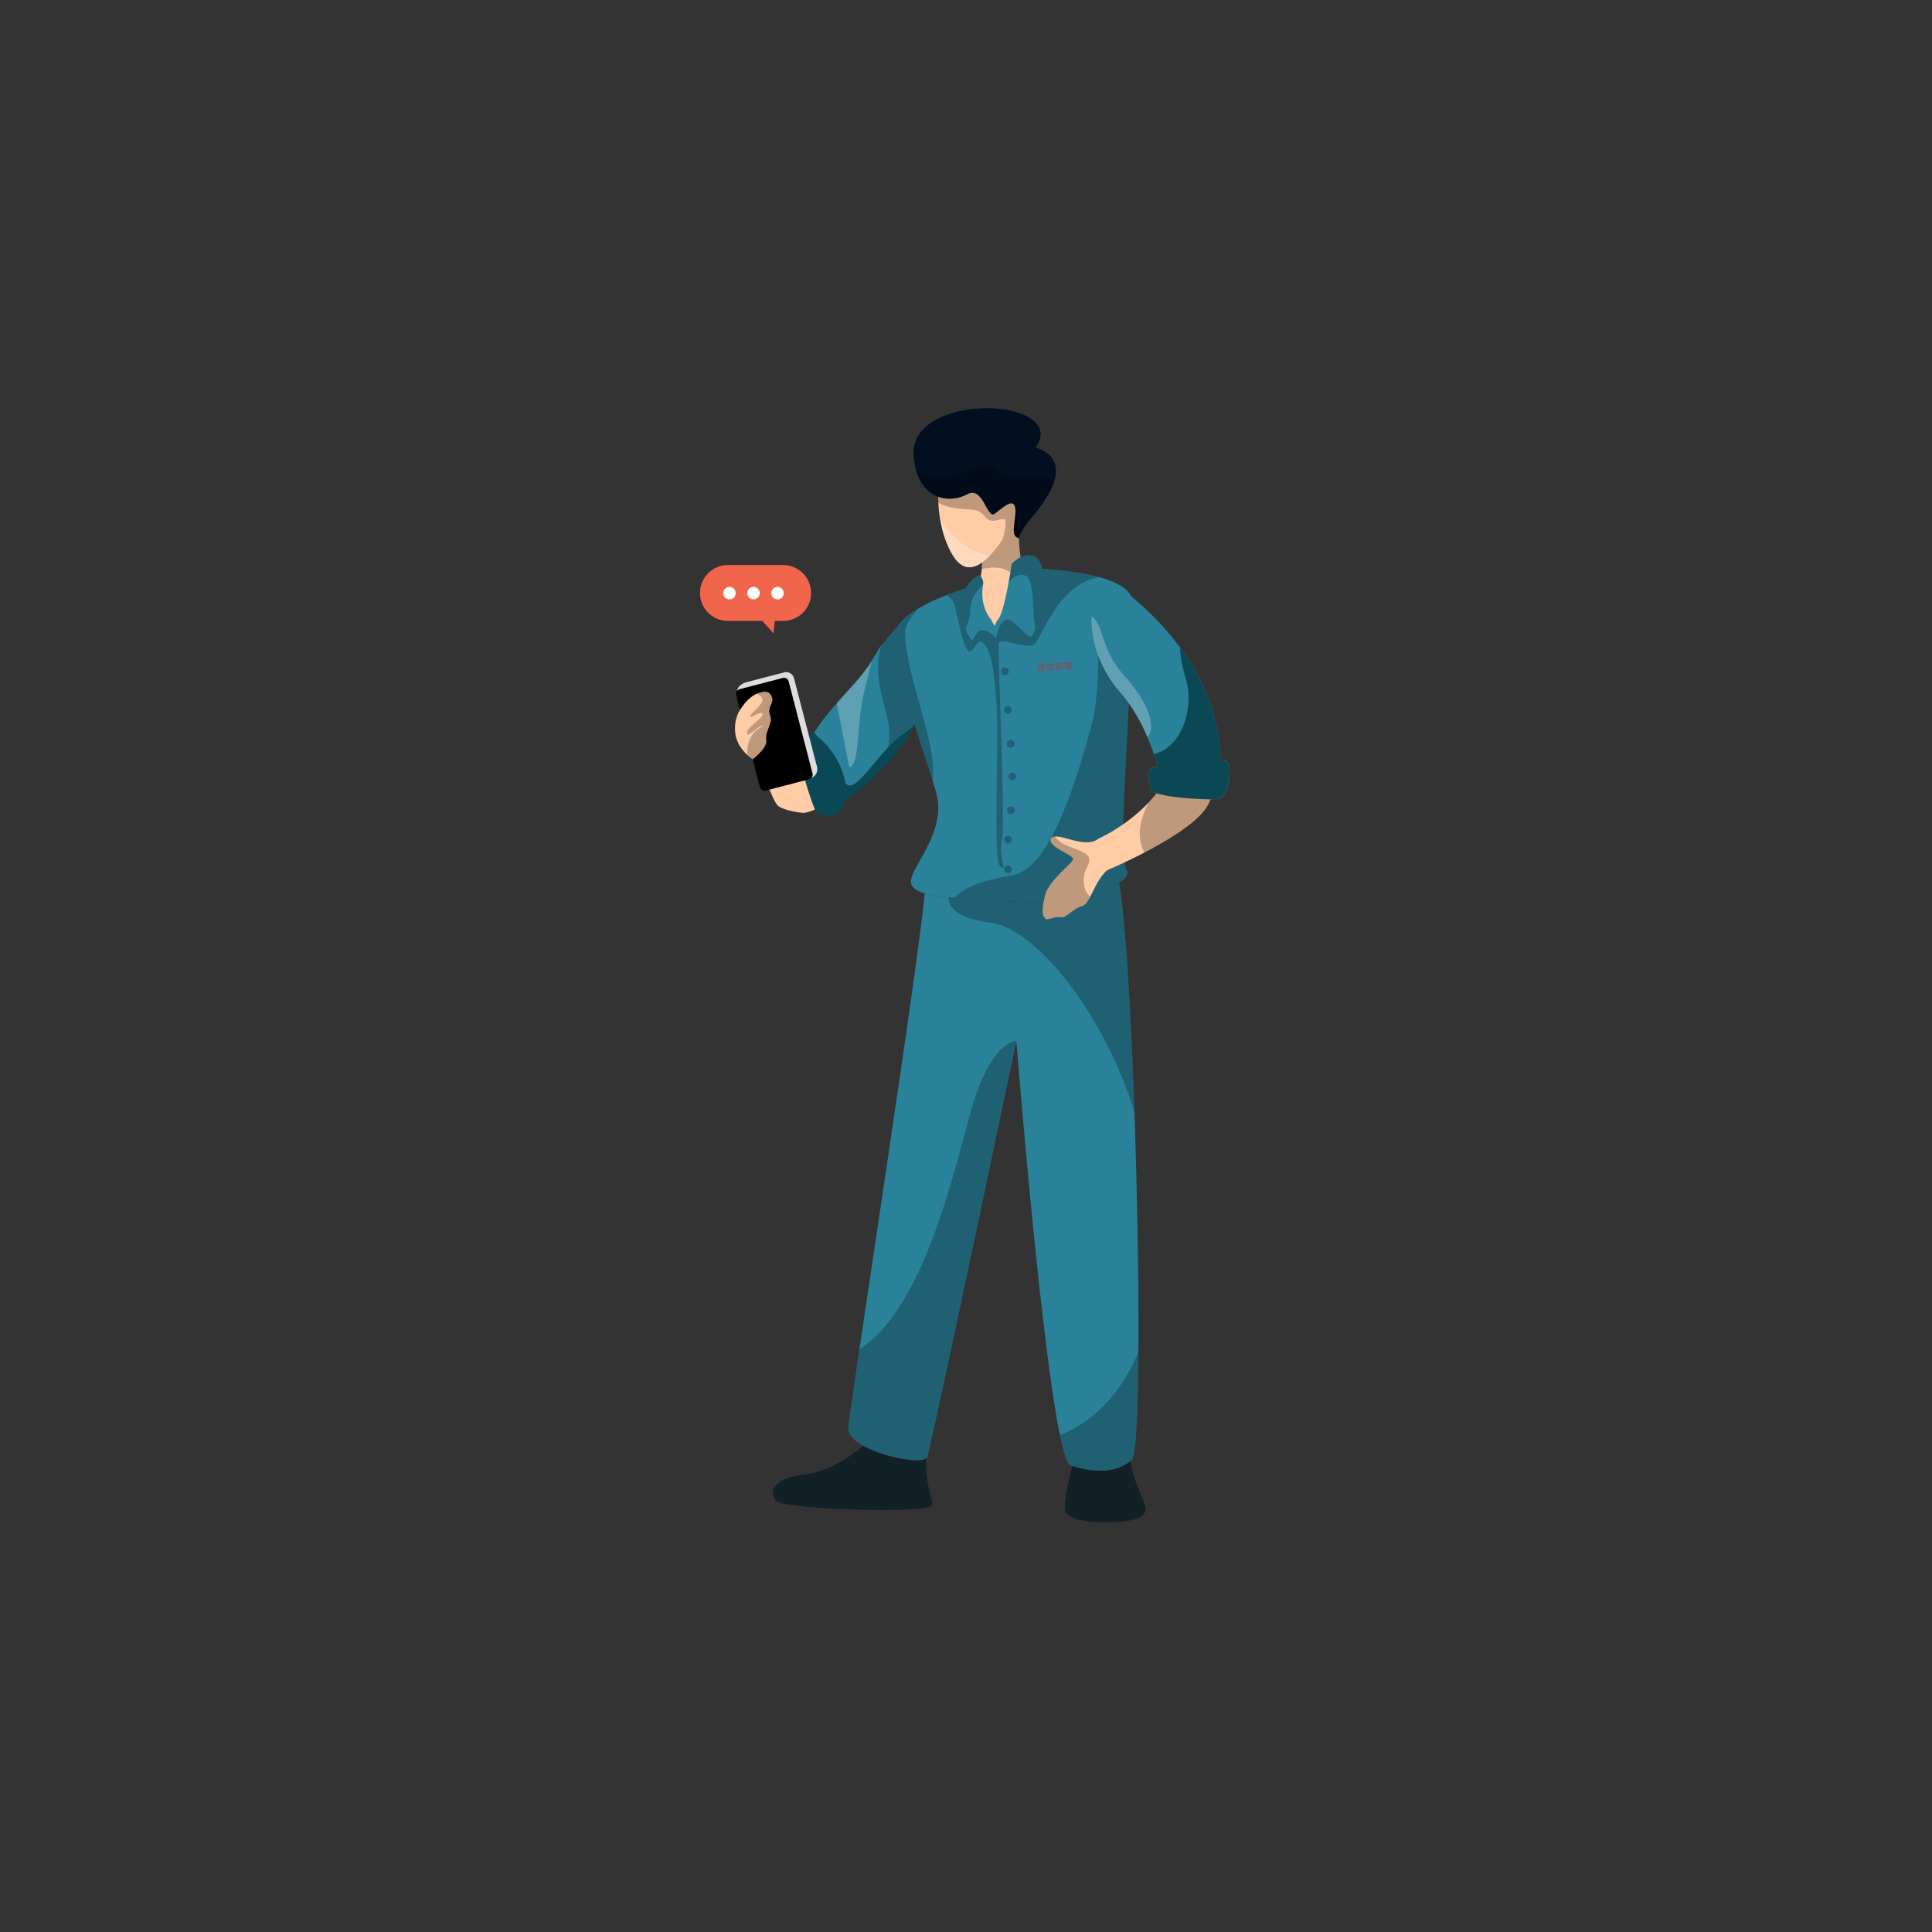 <?xml version="1.0" encoding="UTF-8"?>
<svg width="500px" height="500px" viewBox="0 0 500 500" version="1.1" xmlns="http://www.w3.org/2000/svg" xmlns:xlink="http://www.w3.org/1999/xlink">
    <rect x="0" y="0" width="500" height="500" fill="#333333" stroke="none"/>
    <title>工作人员/查看手机消息</title>
    <g id="工作人员/查看手机消息" stroke="none" stroke-width="1" fill="none" fill-rule="evenodd">
        <g id="编组" transform="translate(181, 105)" fill-rule="nonzero">
            <path d="M16.63,95.57 C16.93,95.91 18.91,101.94 20.15,103.33 C21.52,104.86 26.68,105.4 27.02,105.37 C29.07,105.19 31.26,103.72 31.26,103.72 L32.49,94.98 L20.28,93.5 L16.63,95.57 Z" id="路径" fill="#FFCCA6"></path>
            <path d="M97.34,271.04 C97.34,271.04 94.13,282.8 94.64,285.75 C95.15,288.7 102.28,289.2 108.06,288.86 C113.84,288.52 115.19,287.36 115.53,285.73 C115.87,284.1 111.11,277.14 110.93,268.65 L97.34,271.04 Z" id="路径" fill="#122028"></path>
            <path d="M44.92,266.85 C44.92,266.85 36.61,275.52 27.44,276.55 C18.27,277.58 18.11,281.65 19.98,283.52 C21.85,285.39 53.97,286.73 59.55,285.01 C61.76,284.33 57.79,280.82 58.83,269.5 L44.92,266.85 Z" id="路径" fill="#122028"></path>
            <path d="M113.62,244.82 C113.51,260.7 112.98,271.83 111.92,272.81 C108.15,276.26 102.1,276.27 96.05,274.23 C95.19,273.94 94.26,271.07 93.31,266.43 C92.19,261.04 91.04,253.26 89.91,244.37 C86.85,220.24 83.99,187.89 82.73,172.81 C82.29,167.57 82.04,164.42 82.04,164.42 C82.04,164.42 59.99,269.38 58.97,272.09 C57.96,274.81 38.21,270.37 38.54,264.6 C38.62,263.31 39.73,255.51 41.42,244.16 C42.55,236.5 43.95,227.23 45.43,217.25 C49.8,188.02 55.05,152.74 57.4,134.27 C57.81,131.02 58.13,128.29 58.34,126.21 C59.93,126.67 61.99,126.99 64.39,127.23 C64.93,127.29 65.48,127.34 66.05,127.39 C70.8,127.79 76.62,127.98 82.66,128.43 C92.73,129.16 104.03,126.38 108.64,123.43 C110.29,133.13 111.7,156.95 112.59,182.81 C113.33,204.42 113.73,227.45 113.62,244.82 Z" id="路径" fill="#2A829A"></path>
            <path d="M45.27,95.68 C38.03,102.76 31.5,106.35 30.86,104.45 C29.5,100.37 27.62,88.32 27.62,88.32 C28.16,87.26 28.81,86.09 29.57,84.86 C33.69,78.1 38.51,74.43 44.05,67.01 C44.28,66.71 46.19,63.07 47.08,62.02 C50.5,57.99 52.82,55.29 52.82,55.29 L56.87,72.76 C58.7,80.62 53.54,87.58 45.27,95.68 Z" id="路径" fill="#2A829A"></path>
            <path d="M45.27,95.68 C45.56,94.39 46.19,92.94 47.28,91.39 C52.19,84.39 45.98,76.63 46.23,67.33 C46.28,65.24 46.61,63.48 47.1,62 C50.5,57.95 52.84,55.27 52.84,55.27 L56.89,72.74 C58.7,80.62 53.54,87.58 45.27,95.68 Z" id="路径" fill="#000000" opacity="0.25"></path>
            <path d="M112.22,67.23 C111.69,71.48 111.09,76.13 110.9,81.01 C110.32,95.79 108.56,116.67 110.6,120.23 C111.16,121.2 110.36,122.32 108.64,123.42 C104.03,126.36 92.73,129.14 82.66,128.42 C76.62,127.97 70.8,127.78 66.05,127.38 C62.94,127.12 60.3,126.77 58.35,126.21 C56.46,125.66 55.21,124.92 54.85,123.86 C53.55,120.04 64.49,111.12 61.16,99.66 C60.92,98.85 60.66,97.96 60.36,97.02 C56.5,84.64 48.19,61.94 51.35,57.04 C52.35,55.48 54.1,53.97 56.6,52.5 C58.55,51.34 60.96,50.2 63.82,49.07 C69.64,46.75 77.34,44.48 86.91,42.14 C86.91,42.14 96.18,42.38 103.46,44.36 C106.61,45.22 109.37,46.41 110.87,48.05 C114.16,51.7 113.31,58.62 112.22,67.23 Z" id="路径" fill="#2A829A"></path>
            <path d="M103.45,44.38 C92.29,46.27 88.31,61.17 86.46,61.94 C84.3,62.83 78.05,60.05 77.54,61.31 C77.03,62.58 79.32,107.61 78.31,112.19 C77.3,116.78 79.91,120.91 77.86,119.26 C75.82,117.61 77.7,87.55 76.87,76.38 C76.05,65.22 74.85,62.79 73.39,61.31 C71.93,59.84 70.87,64.5 69.59,63.41 C68.31,62.33 67.36,57.37 66.29,52.49 C65.82,50.34 64.8,49.42 63.81,49.07 C69.63,46.75 77.33,44.48 86.9,42.14 C86.91,42.15 96.18,42.39 103.45,44.38 Z" id="路径" fill="#000000" opacity="0.25"></path>
            <path d="M83.88,42.4 C83.6,42.75 83.27,43.2 82.87,43.71 C80.31,46.98 77.16,65.52 73.45,54.18 C73.39,54.01 73.15,54.36 73.03,54.41 C72.35,54.68 71.77,55.11 71.31,55.59 C71.31,55.46 71.3,55.33 71.28,55.18 C71.21,54.65 71.21,54.07 71.26,53.4 C71.38,51.67 71.86,49.28 72.6,45.15 C72.6,45.14 72.61,45.14 72.6,45.13 C72.84,44.12 73.02,43.13 73.1,42.2 C73.23,40.56 73.07,39.13 72.42,38.16 C71.93,37.44 71.74,36.65 71.71,35.89 L71.71,35.82 C71.69,35.54 71.7,35.27 71.72,35.01 C71.84,33.75 72.29,32.76 72.29,32.76 L81.09,28.43 L82.41,27.77 C82.41,27.77 82.41,28.17 82.42,28.83 C82.48,31.72 82.73,39.65 83.83,42.23 C83.84,42.29 83.86,42.34 83.88,42.4 Z" id="路径" fill="#FFCCA6"></path>
            <path d="M81.52,30.24 C81.52,30.24 81.52,30.24 81.52,30.24 C80.86,31.07 80.14,32.04 79.41,33.19 C79.1,33.68 78.77,34.17 78.44,34.65 C77.44,36.11 76.38,37.51 75.28,38.67 C74.56,39.43 73.83,40.09 73.1,40.61 C70.38,42.53 67.59,42.47 65.18,38.05 C63.62,35.18 62.76,32.12 62.3,29.39 C62.03,27.84 61.9,26.39 61.85,25.13 C61.83,24.57 61.82,24.04 61.81,23.56 C64.43,24.51 67.31,24.02 69.26,22.94 C73.46,20.6 74.39,29.27 76.31,28 C78.23,26.72 81.01,23.81 81.67,26.11 C81.97,27.13 81.71,28.74 81.52,30.24 Z" id="路径" fill="#FFCCA6"></path>
            <path d="M82.42,29.13 C82.14,29.47 81.84,29.84 81.52,30.25 C81.71,28.74 81.97,27.14 81.68,26.12 C81.02,23.82 78.24,26.73 76.32,28.01 C74.41,29.28 73.47,20.61 69.27,22.95 C67.32,24.03 64.45,24.52 61.82,23.57 C61.82,21.72 61.95,20.56 61.95,20.56 L72.01,17.1 C72.27,17.15 78.72,19.35 82.88,22.71 C85.94,25.18 84.88,26.17 82.42,29.13 Z" id="路径" fill="#FFCCA6"></path>
            <path d="M86.36,28.5 C81.24,34.6 83.4,34.43 82.38,34.16 C81.16,33.84 81.28,32.11 81.51,30.25 C81.51,30.24 81.51,30.24 81.51,30.24 C81.7,28.73 81.96,27.13 81.67,26.11 C81.01,23.81 78.23,26.72 76.31,28 C74.4,29.27 73.46,20.6 69.26,22.94 C67.31,24.02 64.44,24.51 61.81,23.56 C59.32,22.66 57.04,20.46 55.97,16.26 C55.73,15.33 55.56,14.3 55.45,13.17 C54.33,1.5 73.76,-1.35 82.82,1.91 C91.88,5.17 86.99,10.77 86.99,10.77 C91.99,12.39 92.93,15.59 91.95,19.14 C91.09,22.27 88.75,25.65 86.36,28.5 Z" id="路径" fill="#020F21"></path>
            <path d="M112.59,182.8 C104.32,156.26 86.54,135.08 75.33,133.77 C66.17,132.7 64.46,129.38 64.39,127.22 C64.93,127.28 65.48,127.33 66.05,127.38 C70.8,127.78 76.62,127.97 82.66,128.42 C92.73,129.15 104.03,126.37 108.64,123.42 C110.28,133.12 111.69,156.95 112.59,182.8 Z" id="路径" fill="#000000" opacity="0.25"></path>
            <path d="M86.95,57.45 C86.69,58.35 86.47,58.98 86.33,59.2 C85.51,60.48 84.74,59.14 81.29,56.08 C77.86,53.03 77.09,59.71 76.71,60.23 C76.58,60.4 76.42,60.12 76.32,59.58 C76.21,58.96 76.2,58 76.47,57.02 C76.64,56.37 76.94,55.71 77.4,55.15 C77.49,55.05 77.57,54.9 77.66,54.75 C78.49,53.23 79.36,49.32 80.04,45.69 C80.5,43.17 80.45,43.46 80.66,42.08 C80.78,41.33 80.84,40.88 80.84,40.88 C80.84,40.88 84.71,36.72 87.7,39.78 C90.19,42.31 88.18,53.09 86.95,57.45 Z" id="路径" fill="#2A829A"></path>
            <path d="M76.48,57.02 C76.42,56.91 76.35,56.8 76.26,56.68 C75.94,56.24 75.66,55.75 75.38,55.14 C75.38,55.14 72.41,52.09 73.43,46.18 C73.57,45.37 72.98,44.21 72.54,43.76 C72.54,43.76 68.86,44.91 68.27,49.83 C67.82,53.56 68.36,56.58 69.25,58.63 C69.53,59.29 69.86,59.84 70.21,60.29 C71.65,62.13 70.83,55.11 76.33,59.59 C76.33,59.58 77.41,58.6 76.48,57.02 Z" id="路径" fill="#2A829A"></path>
            <path d="M110.89,81.01 C110.31,95.79 108.55,116.67 110.59,120.23 C112.63,123.79 96.48,129.41 82.65,128.41 C76.61,127.96 70.79,127.77 66.04,127.37 C68.82,124.11 75.02,122.49 80.92,121.53 C90.34,119.99 96.82,99.69 101.48,82.67 C104.13,73 103.01,55.21 103.01,55.21 L112.22,67.21 C111.68,71.48 111.09,76.13 110.89,81.01 Z" id="路径" fill="#000000" opacity="0.25"></path>
            <path d="M124.08,94.81 C124.08,94.81 122.59,93.13 122.38,93.61 C116.83,106.23 103.34,112 103.34,112 C100.25,114.64 94.3,111.15 91.97,111.52 C91.4,111.6 91.02,111.8 90.92,112.2 C90.39,114.24 96.57,116.16 96.74,117.23 C96.91,118.3 90.48,122.6 89.45,126.8 C88.42,131 88.93,132.18 89.54,132.73 C90.15,133.28 92.17,131.99 93.51,132.37 C94.86,132.75 96.69,130.08 98.96,129.52 C99.81,129.31 100.45,128.38 101.11,127.14 C102.21,125.07 103.34,122.11 105.55,120.2 C105.55,120.2 132.42,109.02 132.38,100.73 C132.38,98.16 124.08,94.81 124.08,94.81 Z" id="路径" fill="#FFCCA6"></path>
            <path d="M134.85,92.87 L118.89,94.59 C118.89,94.59 118.8,94.16 118.6,93.42 C118.39,92.65 118.08,91.54 117.63,90.2 C117.2,88.92 116.65,87.42 115.97,85.81 C114.36,82.04 112,77.64 108.67,73.88 C103.94,68.53 101.1,60.74 101.52,54.42 C101.76,50.51 103.25,47.17 106.29,45.3 C106.29,45.3 116.24,51.48 124.38,62.52 C127.24,66.39 129.87,70.87 131.77,75.89 C134.41,82.85 134.8,89.21 134.85,91.73 C134.86,92.47 134.85,92.87 134.85,92.87 Z" id="路径" fill="#2A829A"></path>
            <path d="M82.04,164.42 C82.04,164.42 59.99,269.38 58.97,272.09 C57.96,274.81 38.21,270.37 38.54,264.6 C38.62,263.31 39.73,255.51 41.42,244.16 C57.99,233.71 65.69,198.77 70.17,182.84 C75.49,163.9 82.04,164.42 82.04,164.42 Z" id="路径" fill="#000000" opacity="0.25"></path>
            <path d="M113.62,244.82 C113.51,260.7 112.98,271.83 111.92,272.81 C108.15,276.26 102.1,276.27 96.05,274.23 C95.19,273.94 94.26,271.07 93.31,266.43 C104.54,261.86 110.51,252.42 113.62,244.82 Z" id="路径" fill="#000000" opacity="0.25"></path>
            <path d="M115.13,115.64 C112.74,110.94 114.44,106.39 116.3,102.54 C117.66,101.39 119.84,97.89 120.75,97.11 L124.26,96.79 L132.24,101.87 C131.2,105.78 123.2,111.74 115.13,115.64 Z" id="路径" fill="#000000" opacity="0.25"></path>
            <path d="M134.61,101.71 C132.53,102.22 116.86,101.39 116.71,99.18 C116.56,96.98 115.08,94.02 117.75,93.58 C117.75,93.58 118.06,93.52 118.61,93.43 C121.46,92.94 130.71,91.45 134.85,91.74 C135.93,91.81 136.66,92.01 136.85,92.37 C137.88,94.4 136.7,101.19 134.61,101.71 Z" id="路径" fill="#BF8C31"></path>
            <path d="M98.97,129.51 C96.69,130.07 94.86,132.74 93.52,132.36 C92.17,131.98 90.16,133.27 89.55,132.72 C88.94,132.18 88.43,131 89.46,126.79 C90.49,122.59 96.92,118.29 96.75,117.22 C96.58,116.15 90.4,114.23 90.93,112.19 C91.03,111.79 91.41,111.59 91.98,111.51 C92.56,112.26 93.65,113.27 95.67,114.06 C99.38,115.53 102.04,116.1 100.44,119.15 C99.11,121.7 98.95,124.98 101.12,127.12 C100.46,128.37 99.82,129.3 98.97,129.51 Z" id="路径" fill="#000000" opacity="0.25"></path>
            <path d="M134.61,101.71 C132.53,102.22 116.86,101.39 116.71,99.18 C116.56,96.98 115.08,94.02 117.75,93.58 C117.75,93.58 118.06,93.52 118.61,93.43 C118.4,92.66 118.09,91.55 117.64,90.21 C125.45,88.1 127.91,77.47 125.96,70.95 C124.8,67.08 124.45,64.3 124.38,62.54 C127.24,66.41 129.87,70.89 131.77,75.91 C134.41,82.87 134.8,89.23 134.85,91.75 C135.93,91.82 136.66,92.02 136.85,92.38 C137.88,94.4 136.7,101.19 134.61,101.71 Z" id="路径" fill="#0A4856"></path>
            <path d="M51.61,85.87 C46.18,89.97 40.02,101.12 37.81,97.64 C36.22,89.52 30.49,85.58 30.49,85.58 C29.14,83.23 28.39,86.5 26.37,87.41 C24.35,88.32 29.03,103.3 30.23,105.07 C30.23,105.07 36.19,109.09 37.61,102.11 C41.55,100 51.96,90.51 55.68,82.5 C54.24,83.9 54.83,83.43 51.61,85.87 Z" id="路径" fill="#0A4856"></path>
            <path d="M115.97,85.81 C114.36,82.04 112,77.64 108.67,73.88 C103.94,68.53 101.1,60.74 101.52,54.42 C102.31,55.12 103.11,56.16 103.65,57.67 C105.1,61.74 106.01,65.53 110.03,69.95 C114.54,74.9 118.85,82.25 115.97,85.81 Z" id="路径" fill="#FFFFFF" opacity="0.25"></path>
            <path d="M60.36,97.02 C56.5,84.64 48.19,61.94 51.35,57.04 C52.35,55.48 54.1,53.97 56.6,52.5 C55.03,54.33 53.14,56.79 53.22,59.06 C53.68,70.82 61.64,87.43 60.36,97.02 Z" id="路径" fill="#000000" opacity="0.25"></path>
            <path d="M80.86,40.85 C80.73,41.36 80.78,41.94 80.49,43.1 C77.43,41.29 75.39,41.98 73.09,42.19 C73.13,41.63 73.15,41.11 73.11,40.61 C75.35,39.04 77.53,36.13 79.42,33.19 C80.52,31.48 81.57,30.17 82.43,29.12 C82.51,32.22 82.79,36.2 83.12,39.18 C83.07,39.22 81.86,39.82 80.86,40.85 Z" id="路径" fill="#000000" opacity="0.25"></path>
            <path d="M86.95,57.45 C85.91,53.28 87.01,44.9 84.27,43.92 C82.67,43.35 81.16,44.41 80.04,45.69 C80.5,43.17 80.45,43.46 80.66,42.08 C80.78,41.33 80.84,40.88 80.84,40.88 C80.84,40.88 84.71,36.72 87.7,39.78 C90.19,42.31 88.18,53.09 86.95,57.45 Z" id="路径" fill="#000000" opacity="0.25"></path>
            <path d="M72.55,43.73 C72.55,43.73 69.35,44.37 68.4,49.01 C67.64,52.69 68.21,55.8 69.1,57.85 C69.06,56.69 70.08,55.09 70.09,53.47 C70.13,49 72.44,47.51 73.29,46.39 C73.96,45.53 72.55,43.73 72.55,43.73 Z" id="路径" fill="#000000" opacity="0.25"></path>
            <path d="M44.9,65.54 C43.98,67.68 44.4,67.42 42.98,72.59 C40.42,81.84 41.79,92.69 38.79,93.6 L35.56,77.05 C38.53,73.34 41.46,71.21 44.9,65.54 Z" id="路径" fill="#FFFFFF" opacity="0.25"></path>
            <path d="M81.52,30.24 C81.52,30.24 81.52,30.24 81.52,30.24 C80.86,31.07 80.14,32.04 79.41,33.19 C79.1,33.68 78.77,34.17 78.44,34.65 C79.29,31.94 79.45,29.61 78.97,29.41 C77.73,28.93 75.66,31.03 73.77,28.57 C71.87,26.12 69.77,27.29 64.99,26.29 C63.77,26.03 62.73,25.61 61.86,25.12 C61.84,24.56 61.83,24.03 61.82,23.55 C64.44,24.5 67.32,24.01 69.27,22.93 C73.47,20.59 74.4,29.26 76.32,27.99 C78.24,26.71 81.02,23.8 81.68,26.1 C81.97,27.13 81.71,28.74 81.52,30.24 Z" id="路径" fill="#000000" opacity="0.25"></path>
            <path d="M75.29,38.68 C74.57,39.44 73.84,40.1 73.11,40.62 C70.39,42.54 67.6,42.48 65.19,38.06 C63.63,35.19 62.77,32.13 62.31,29.4 C64.63,32.9 69.05,38.04 75.29,38.68 Z" id="路径" fill="#FFFFFF" opacity="0.25"></path>
            <path d="M86.36,28.5 C81.24,34.6 83.4,34.43 82.38,34.16 C81.16,33.84 81.28,32.11 81.51,30.25 C81.51,30.24 81.51,30.24 81.51,30.24 C81.7,28.73 81.96,27.13 81.67,26.11 C81.01,23.81 78.23,26.72 76.31,28 C74.4,29.27 73.46,20.6 69.26,22.94 C67.31,24.02 64.44,24.51 61.81,23.56 C59.32,22.66 57.04,20.46 55.97,16.26 C57.3,17.38 58.98,18.31 61.07,18.61 C67.82,19.58 73.89,13.18 77.13,17.01 C79.4,19.69 86.62,17.68 91.94,19.15 C91.09,22.27 88.75,25.65 86.36,28.5 Z" id="路径" fill="#000000" opacity="0.25"></path>
            <ellipse id="椭圆形" fill="#000000" opacity="0.25" cx="79.07" cy="68.77" rx="1" ry="1"></ellipse>
            <ellipse id="椭圆形" fill="#000000" opacity="0.25" cx="79.84" cy="78.71" rx="1" ry="1"></ellipse>
            <ellipse id="椭圆形" fill="#000000" opacity="0.25" cx="80.6" cy="87.51" rx="1" ry="1"></ellipse>
            <ellipse id="椭圆形" fill="#000000" opacity="0.25" cx="80.99" cy="95.93" rx="1" ry="1"></ellipse>
            <ellipse id="椭圆形" fill="#000000" opacity="0.25" transform="translate(80.638, 104.68) rotate(-11.49) translate(-80.638, -104.68) " cx="80.638" cy="104.68" rx="1" ry="1"></ellipse>
            <ellipse id="椭圆形" fill="#000000" opacity="0.25" transform="translate(79.878, 112.329) rotate(-11.49) translate(-79.878, -112.329) " cx="79.878" cy="112.329" rx="1" ry="1"></ellipse>
            <ellipse id="椭圆形" fill="#000000" opacity="0.25" transform="translate(79.878, 119.979) rotate(-11.49) translate(-79.878, -119.979) " cx="79.878" cy="119.979" rx="1" ry="1"></ellipse>
            <g transform="translate(0, 41)">
                <path d="M19.14,56.74 L27.85,55.81 C28.95,55.52 31.32,54.6 30.25,51.72 L24.48,29.49 C24.19,28.39 23.07,27.72 21.97,28.01 L12.34,30.51 C9.63,31.19 9.36,33.32 9.65,34.43 L16.63,55.25 C16.9,56.36 18.02,57.02 19.14,56.74 C19.13,56.74 19.13,56.74 19.14,56.74 Z" id="路径" fill="#DDDDDD"></path>
                <path d="M21.61,29.45 L10.36,32.37 C9.7,32.54 9.31,33.21 9.48,33.86 L15.67,57.72 C15.84,58.38 16.51,58.77 17.16,58.6 L28.41,55.68 C29.07,55.51 29.46,54.84 29.29,54.19 L23.1,30.33 C22.94,29.68 22.27,29.28 21.61,29.45 Z" id="路径" fill="#000000"></path>
                <g>
                    <path d="M21.68,14.69 L19.52,14.69 L19.19,17.93 L16.28,14.69 L7.38,14.69 C3.39,14.69 0.15,11.45 0.15,7.46 L0.15,7.46 C0.15,3.47 3.39,0.23 7.38,0.23 L21.68,0.23 C25.67,0.23 28.91,3.47 28.91,7.46 L28.91,7.46 C28.92,11.45 25.68,14.69 21.68,14.69 Z" id="路径" fill="#F1654C"></path>
                    <circle id="椭圆形" fill="#FFFFFF" cx="7.8" cy="7.5" r="1.61"></circle>
                    <circle id="椭圆形" fill="#FFFFFF" cx="14.01" cy="7.5" r="1.61"></circle>
                    <circle id="椭圆形" fill="#FFFFFF" cx="20.23" cy="7.5" r="1.61"></circle>
                </g>
            </g>
            <path d="M18.21,79.85 C18.85,81.51 18.34,82.14 17.57,84.3 C16.81,86.47 17.71,86.34 17.07,87.87 C16.44,89.4 13.81,91.49 13.81,91.49 C13.81,91.49 13.22,91.13 12.46,90.44 C11.25,89.34 9.61,87.41 9.3,84.83 C8.79,80.62 10.82,78.29 10.82,78.29 C10.82,78.29 12.41,75.59 14.84,74.55 C14.98,74.49 15.13,74.43 15.27,74.38 C17.95,73.48 18.46,74.5 18.84,75.65 C19.23,76.79 17.58,78.19 18.21,79.85 Z" id="路径" fill="#FFCCA6"></path>
            <path d="M18.21,79.85 C18.85,81.51 18.34,82.14 17.57,84.3 C16.81,86.47 17.71,86.34 17.07,87.87 C16.44,89.4 13.81,91.49 13.81,91.49 C13.81,91.49 13.22,91.13 12.46,90.44 C11.84,84.18 17.15,82.85 16.39,82.76 C15.59,82.66 12.95,85.42 12.53,85.08 C11.02,83.87 17.11,80.57 16.32,79.73 C15.53,78.88 13.37,81.09 13.21,80.38 C13.03,79.67 16.85,77.27 16.26,75.74 C16.05,75.18 15.48,74.8 14.86,74.55 C15,74.49 15.15,74.43 15.29,74.38 C17.97,73.48 18.48,74.5 18.86,75.65 C19.23,76.79 17.58,78.19 18.21,79.85 Z" id="路径" fill="#000000" opacity="0.25"></path>
            <g transform="translate(87, 66)" fill="#C1272D" id="形状">
                <path d="M0.98,1.58 C0.97,1.6 0.95,1.61 0.91,1.61 C0.91,2.05 0.91,2.27 0.91,2.71 C0.91,2.72 0.85,2.75 0.79,2.74 C0.78,2.74 0.77,2.74 0.76,2.73 C0.76,2.3 0.76,2.09 0.76,1.66 C0.66,1.76 0.54,1.84 0.43,1.89 C0.42,1.88 0.41,1.87 0.4,1.85 C0.61,1.7 0.83,1.4 0.97,1.05 C1.06,1.1 1.1,1.13 1.19,1.18 C1.18,1.2 1.15,1.22 1.1,1.2 C1.04,1.31 0.97,1.42 0.89,1.51 C0.92,1.54 0.94,1.55 0.98,1.58 Z M0.43,0.92 C0.42,0.89 0.42,0.87 0.41,0.84 C1.12,1.03 1.48,1.07 2.19,1.08 C2.24,1.02 2.26,0.99 2.31,0.93 C2.31,0.93 2.44,1.03 2.52,1.11 C2.52,1.14 2.49,1.15 2.46,1.15 C1.64,1.16 1.24,1.14 0.43,0.92 Z M2.39,1.54 C2.37,1.56 2.35,1.57 2.3,1.57 C2.2,1.87 2.06,2.13 1.85,2.35 C2.04,2.51 2.28,2.63 2.57,2.7 C2.57,2.71 2.57,2.71 2.57,2.72 C2.5,2.74 2.45,2.79 2.43,2.86 C2.14,2.76 1.93,2.62 1.76,2.43 C1.56,2.6 1.31,2.72 0.99,2.77 C0.98,2.75 0.98,2.75 0.97,2.73 C1.26,2.66 1.5,2.52 1.68,2.34 C1.55,2.18 1.45,1.98 1.38,1.77 C1.3,1.89 1.21,2 1.11,2.08 C1.1,2.07 1.09,2.06 1.08,2.05 C1.25,1.84 1.41,1.49 1.5,1.12 C1.59,1.16 1.64,1.18 1.73,1.21 C1.72,1.24 1.69,1.25 1.64,1.25 C1.62,1.31 1.59,1.38 1.57,1.44 C1.8,1.46 1.92,1.47 2.15,1.47 C2.19,1.43 2.21,1.41 2.25,1.38 C2.29,1.45 2.32,1.48 2.39,1.54 Z M1.25,0.65 C1.72,0.82 1.61,1.13 1.45,1 C1.42,0.89 1.32,0.74 1.22,0.66 C1.23,0.66 1.24,0.65 1.25,0.65 Z M1.52,1.51 C1.48,1.59 1.44,1.66 1.4,1.73 C1.49,1.93 1.6,2.11 1.75,2.26 C1.93,2.06 2.05,1.81 2.13,1.54 C1.88,1.54 1.76,1.54 1.52,1.51 Z M1.56,1.62 C2,1.83 1.88,2.09 1.75,1.98 C1.72,1.87 1.62,1.73 1.53,1.64 C1.55,1.63 1.55,1.63 1.56,1.62 Z"></path>
                <path d="M4.83,1.02 C4.81,1.04 4.79,1.05 4.74,1.06 C4.69,1.15 4.59,1.28 4.52,1.36 C4.51,1.35 4.5,1.35 4.49,1.35 C4.51,1.27 4.54,1.15 4.56,1.06 C4.26,1.1 4.12,1.12 3.82,1.15 C3.82,1.39 3.82,1.51 3.82,1.76 C3.82,1.77 3.77,1.81 3.69,1.82 C3.68,1.82 3.68,1.82 3.67,1.82 C3.67,1.56 3.67,1.43 3.67,1.17 C3.4,1.2 3.26,1.21 2.98,1.23 C2.99,1.38 2.93,1.48 2.87,1.52 C2.81,1.56 2.74,1.57 2.71,1.52 C2.69,1.47 2.72,1.42 2.77,1.39 C2.86,1.34 2.92,1.2 2.9,1.06 C2.92,1.06 2.92,1.06 2.94,1.06 C2.95,1.09 2.96,1.13 2.97,1.16 C3.25,1.14 3.39,1.13 3.67,1.1 C3.67,1.01 3.67,0.97 3.67,0.88 C3.39,0.91 3.25,0.92 2.96,0.94 C2.95,0.91 2.95,0.9 2.94,0.87 C3.48,0.84 3.74,0.81 4.28,0.74 C4.32,0.68 4.35,0.65 4.39,0.59 C4.39,0.59 4.51,0.67 4.6,0.73 C4.59,0.76 4.57,0.77 4.54,0.78 C4.25,0.82 4.11,0.84 3.82,0.87 C3.82,0.96 3.82,1 3.82,1.09 C4.11,1.06 4.26,1.04 4.55,1 C4.59,0.95 4.61,0.93 4.65,0.89 C4.73,0.93 4.76,0.96 4.83,1.02 Z M4.39,1.73 C4.46,1.78 4.5,1.8 4.57,1.85 C4.56,1.87 4.52,1.9 4.47,1.91 C4.47,2.2 4.47,2.34 4.47,2.63 C4.47,2.64 4.39,2.69 4.34,2.7 C4.33,2.7 4.33,2.7 4.32,2.7 C4.32,2.64 4.32,2.62 4.32,2.56 C3.77,2.63 3.5,2.66 2.95,2.7 C2.94,2.67 2.94,2.66 2.93,2.63 C3.48,2.6 3.76,2.56 4.32,2.49 C4.32,2.38 4.32,2.33 4.32,2.22 C3.81,2.29 3.56,2.32 3.06,2.35 C3.05,2.32 3.05,2.31 3.04,2.28 C3.55,2.25 3.81,2.21 4.33,2.15 C4.33,2.05 4.33,1.99 4.33,1.89 C3.81,1.96 3.55,1.99 3.02,2.02 C3.01,1.99 3.01,1.98 3,1.95 C3.52,1.92 3.78,1.89 4.3,1.82 C4.34,1.79 4.36,1.77 4.39,1.73 Z M3.02,1.68 C3.22,1.67 3.32,1.66 3.52,1.64 C3.52,1.67 3.52,1.68 3.52,1.71 C3.32,1.73 3.22,1.74 3.02,1.75 C3.02,1.73 3.02,1.71 3.02,1.68 Z M3.52,1.38 C3.52,1.41 3.52,1.42 3.52,1.45 C3.35,1.47 3.26,1.47 3.09,1.49 C3.09,1.46 3.09,1.45 3.09,1.42 C3.26,1.41 3.35,1.4 3.52,1.38 Z M4.38,1.29 C4.38,1.32 4.38,1.33 4.38,1.36 C4.21,1.38 4.12,1.39 3.95,1.41 C3.95,1.38 3.95,1.37 3.95,1.34 C4.12,1.32 4.2,1.31 4.38,1.29 Z M3.95,1.6 C4.14,1.58 4.24,1.57 4.43,1.54 C4.43,1.57 4.43,1.58 4.43,1.61 C4.24,1.64 4.14,1.65 3.95,1.67 C3.95,1.64 3.95,1.63 3.95,1.6 Z"></path>
                <path d="M6.03,1.31 C6.01,1.33 5.98,1.35 5.94,1.33 C5.88,1.4 5.8,1.47 5.73,1.53 C6.1,1.64 6.02,1.9 5.88,1.83 C5.83,1.73 5.69,1.62 5.57,1.54 C5.57,1.92 5.57,2.11 5.57,2.49 C5.57,2.5 5.52,2.56 5.45,2.56 C5.44,2.56 5.43,2.56 5.42,2.56 C5.42,2.17 5.42,1.98 5.42,1.59 C5.3,1.73 5.16,1.86 5.02,1.96 C5.01,1.95 5,1.95 4.99,1.94 C5.28,1.67 5.57,1.24 5.7,0.9 C5.43,0.93 5.3,0.95 5.03,0.99 C5.02,0.96 5.02,0.95 5.01,0.92 C5.28,0.88 5.42,0.86 5.7,0.83 C5.74,0.79 5.76,0.76 5.8,0.72 C5.87,0.78 5.9,0.81 5.97,0.87 C5.95,0.89 5.92,0.9 5.87,0.91 C5.8,1.07 5.69,1.24 5.56,1.41 C5.56,1.44 5.56,1.45 5.56,1.48 C5.6,1.48 5.63,1.49 5.66,1.5 C5.73,1.42 5.81,1.3 5.87,1.18 C5.93,1.25 5.97,1.27 6.03,1.31 Z M5.29,0.45 C5.77,0.53 5.65,0.88 5.49,0.79 C5.46,0.68 5.35,0.54 5.27,0.47 C5.28,0.46 5.28,0.45 5.29,0.45 Z M7.17,0.59 C7.16,0.61 7.13,0.62 7.07,0.63 C7.05,1.58 7.01,2.14 6.9,2.29 C6.84,2.38 6.74,2.42 6.63,2.43 C6.63,2.38 6.62,2.33 6.59,2.31 C6.56,2.28 6.46,2.27 6.37,2.26 C6.37,2.24 6.37,2.23 6.37,2.22 C6.47,2.22 6.63,2.22 6.68,2.22 C6.73,2.22 6.75,2.21 6.77,2.18 C6.86,2.08 6.9,1.5 6.91,0.62 C6.74,0.63 6.66,0.64 6.49,0.65 C6.44,1.56 6.33,2.15 5.71,2.53 C5.7,2.52 5.69,2.51 5.68,2.5 C6.2,2.12 6.29,1.48 6.33,0.66 C6.16,0.68 6.08,0.69 5.91,0.71 C5.9,0.68 5.9,0.67 5.89,0.64 C6.29,0.59 6.49,0.57 6.9,0.55 C6.94,0.51 6.96,0.49 6.99,0.44 C7.06,0.5 7.1,0.53 7.17,0.59 Z"></path>
                <path d="M7.6,0.68 C7.6,0.79 7.55,0.87 7.49,0.9 C7.44,0.93 7.37,0.93 7.35,0.88 C7.33,0.84 7.37,0.79 7.41,0.76 C7.48,0.73 7.54,0.63 7.53,0.53 C7.55,0.53 7.55,0.53 7.57,0.53 C7.58,0.56 7.59,0.58 7.59,0.61 C7.88,0.61 8.03,0.62 8.32,0.64 C8.32,0.58 8.32,0.55 8.32,0.5 C8.04,0.47 7.89,0.47 7.61,0.47 C7.6,0.44 7.6,0.43 7.59,0.4 C8.13,0.4 8.39,0.42 8.93,0.51 C8.97,0.47 8.99,0.45 9.04,0.4 C9.04,0.4 9.16,0.51 9.24,0.6 C9.23,0.62 9.21,0.63 9.18,0.62 C8.9,0.56 8.76,0.54 8.47,0.51 C8.47,0.57 8.47,0.6 8.47,0.65 C8.77,0.68 8.92,0.71 9.21,0.77 C9.25,0.74 9.26,0.73 9.3,0.7 C9.37,0.78 9.4,0.82 9.47,0.91 C9.45,0.92 9.43,0.92 9.38,0.91 C9.33,0.96 9.25,1.03 9.18,1.06 C9.17,1.05 9.16,1.05 9.15,1.04 C9.17,0.99 9.2,0.92 9.22,0.85 C8.92,0.78 8.77,0.76 8.47,0.73 C8.47,0.87 8.47,0.93 8.47,1.07 C8.47,1.08 8.42,1.11 8.35,1.1 C8.34,1.1 8.34,1.1 8.33,1.1 C8.33,0.95 8.33,0.87 8.33,0.72 C8.03,0.68 7.89,0.68 7.6,0.68 Z M9.06,1.5 C8.93,1.59 8.76,1.66 8.57,1.71 C8.84,1.8 9.15,1.87 9.48,1.97 C9.48,1.98 9.48,1.99 9.48,2 C9.42,2 9.38,2.03 9.36,2.1 C8.99,1.98 8.65,1.89 8.37,1.77 C8.06,1.84 7.7,1.88 7.35,1.92 C7.34,1.9 7.34,1.9 7.34,1.88 C7.66,1.83 7.97,1.77 8.23,1.7 C8.05,1.61 7.9,1.5 7.79,1.37 C7.63,1.37 7.55,1.37 7.39,1.37 C7.38,1.34 7.38,1.33 7.37,1.3 C8.05,1.29 8.39,1.3 9.07,1.44 C9.12,1.39 9.14,1.37 9.18,1.32 C9.18,1.32 9.31,1.45 9.39,1.54 C9.38,1.56 9.36,1.57 9.33,1.56 C9.24,1.53 9.18,1.52 9.06,1.5 Z M7.92,1.87 C8.01,1.88 8.05,1.89 8.14,1.91 C8.14,1.94 8.12,1.96 8.06,1.96 C8.06,1.99 8.06,2 8.06,2.03 C8.05,2.18 7.95,2.33 7.42,2.41 C7.41,2.4 7.41,2.39 7.4,2.38 C7.82,2.29 7.91,2.16 7.91,2.02 C7.92,1.96 7.92,1.93 7.92,1.87 Z M7.63,0.97 C7.85,0.97 7.96,0.98 8.18,0.99 C8.18,1.02 8.18,1.03 8.18,1.06 C7.96,1.04 7.85,1.04 7.63,1.04 C7.63,1.01 7.63,1 7.63,0.97 Z M8.19,0.88 C8.01,0.87 7.91,0.86 7.73,0.86 C7.73,0.83 7.73,0.82 7.73,0.79 C7.92,0.79 8.01,0.8 8.19,0.81 C8.19,0.84 8.19,0.85 8.19,0.88 Z M7.86,1.36 C7.99,1.48 8.18,1.57 8.39,1.64 C8.56,1.59 8.71,1.52 8.82,1.45 C8.44,1.39 8.25,1.38 7.86,1.36 Z M8.23,1.08 C8.62,1.12 8.52,1.4 8.38,1.3 C8.36,1.23 8.28,1.15 8.22,1.1 C8.22,1.09 8.22,1.08 8.23,1.08 Z M8.58,1.03 C8.79,1.06 8.9,1.07 9.11,1.12 C9.11,1.15 9.11,1.16 9.11,1.19 C8.9,1.15 8.79,1.13 8.58,1.1 C8.58,1.07 8.58,1.06 8.58,1.03 Z M9.02,0.93 C9.02,0.96 9.02,0.97 9.02,1 C8.84,0.97 8.75,0.95 8.58,0.93 C8.58,0.9 8.58,0.89 8.58,0.86 C8.76,0.88 8.85,0.89 9.02,0.93 Z M8.74,1.95 C8.83,1.97 8.88,1.99 8.97,2.01 C8.97,2.04 8.94,2.06 8.88,2.06 C8.88,2.22 8.88,2.3 8.88,2.46 C8.88,2.48 8.82,2.49 8.77,2.49 C8.76,2.49 8.75,2.49 8.74,2.49 C8.74,2.27 8.74,2.16 8.74,1.95 Z"></path>
            </g>
        </g>
    </g>
</svg>